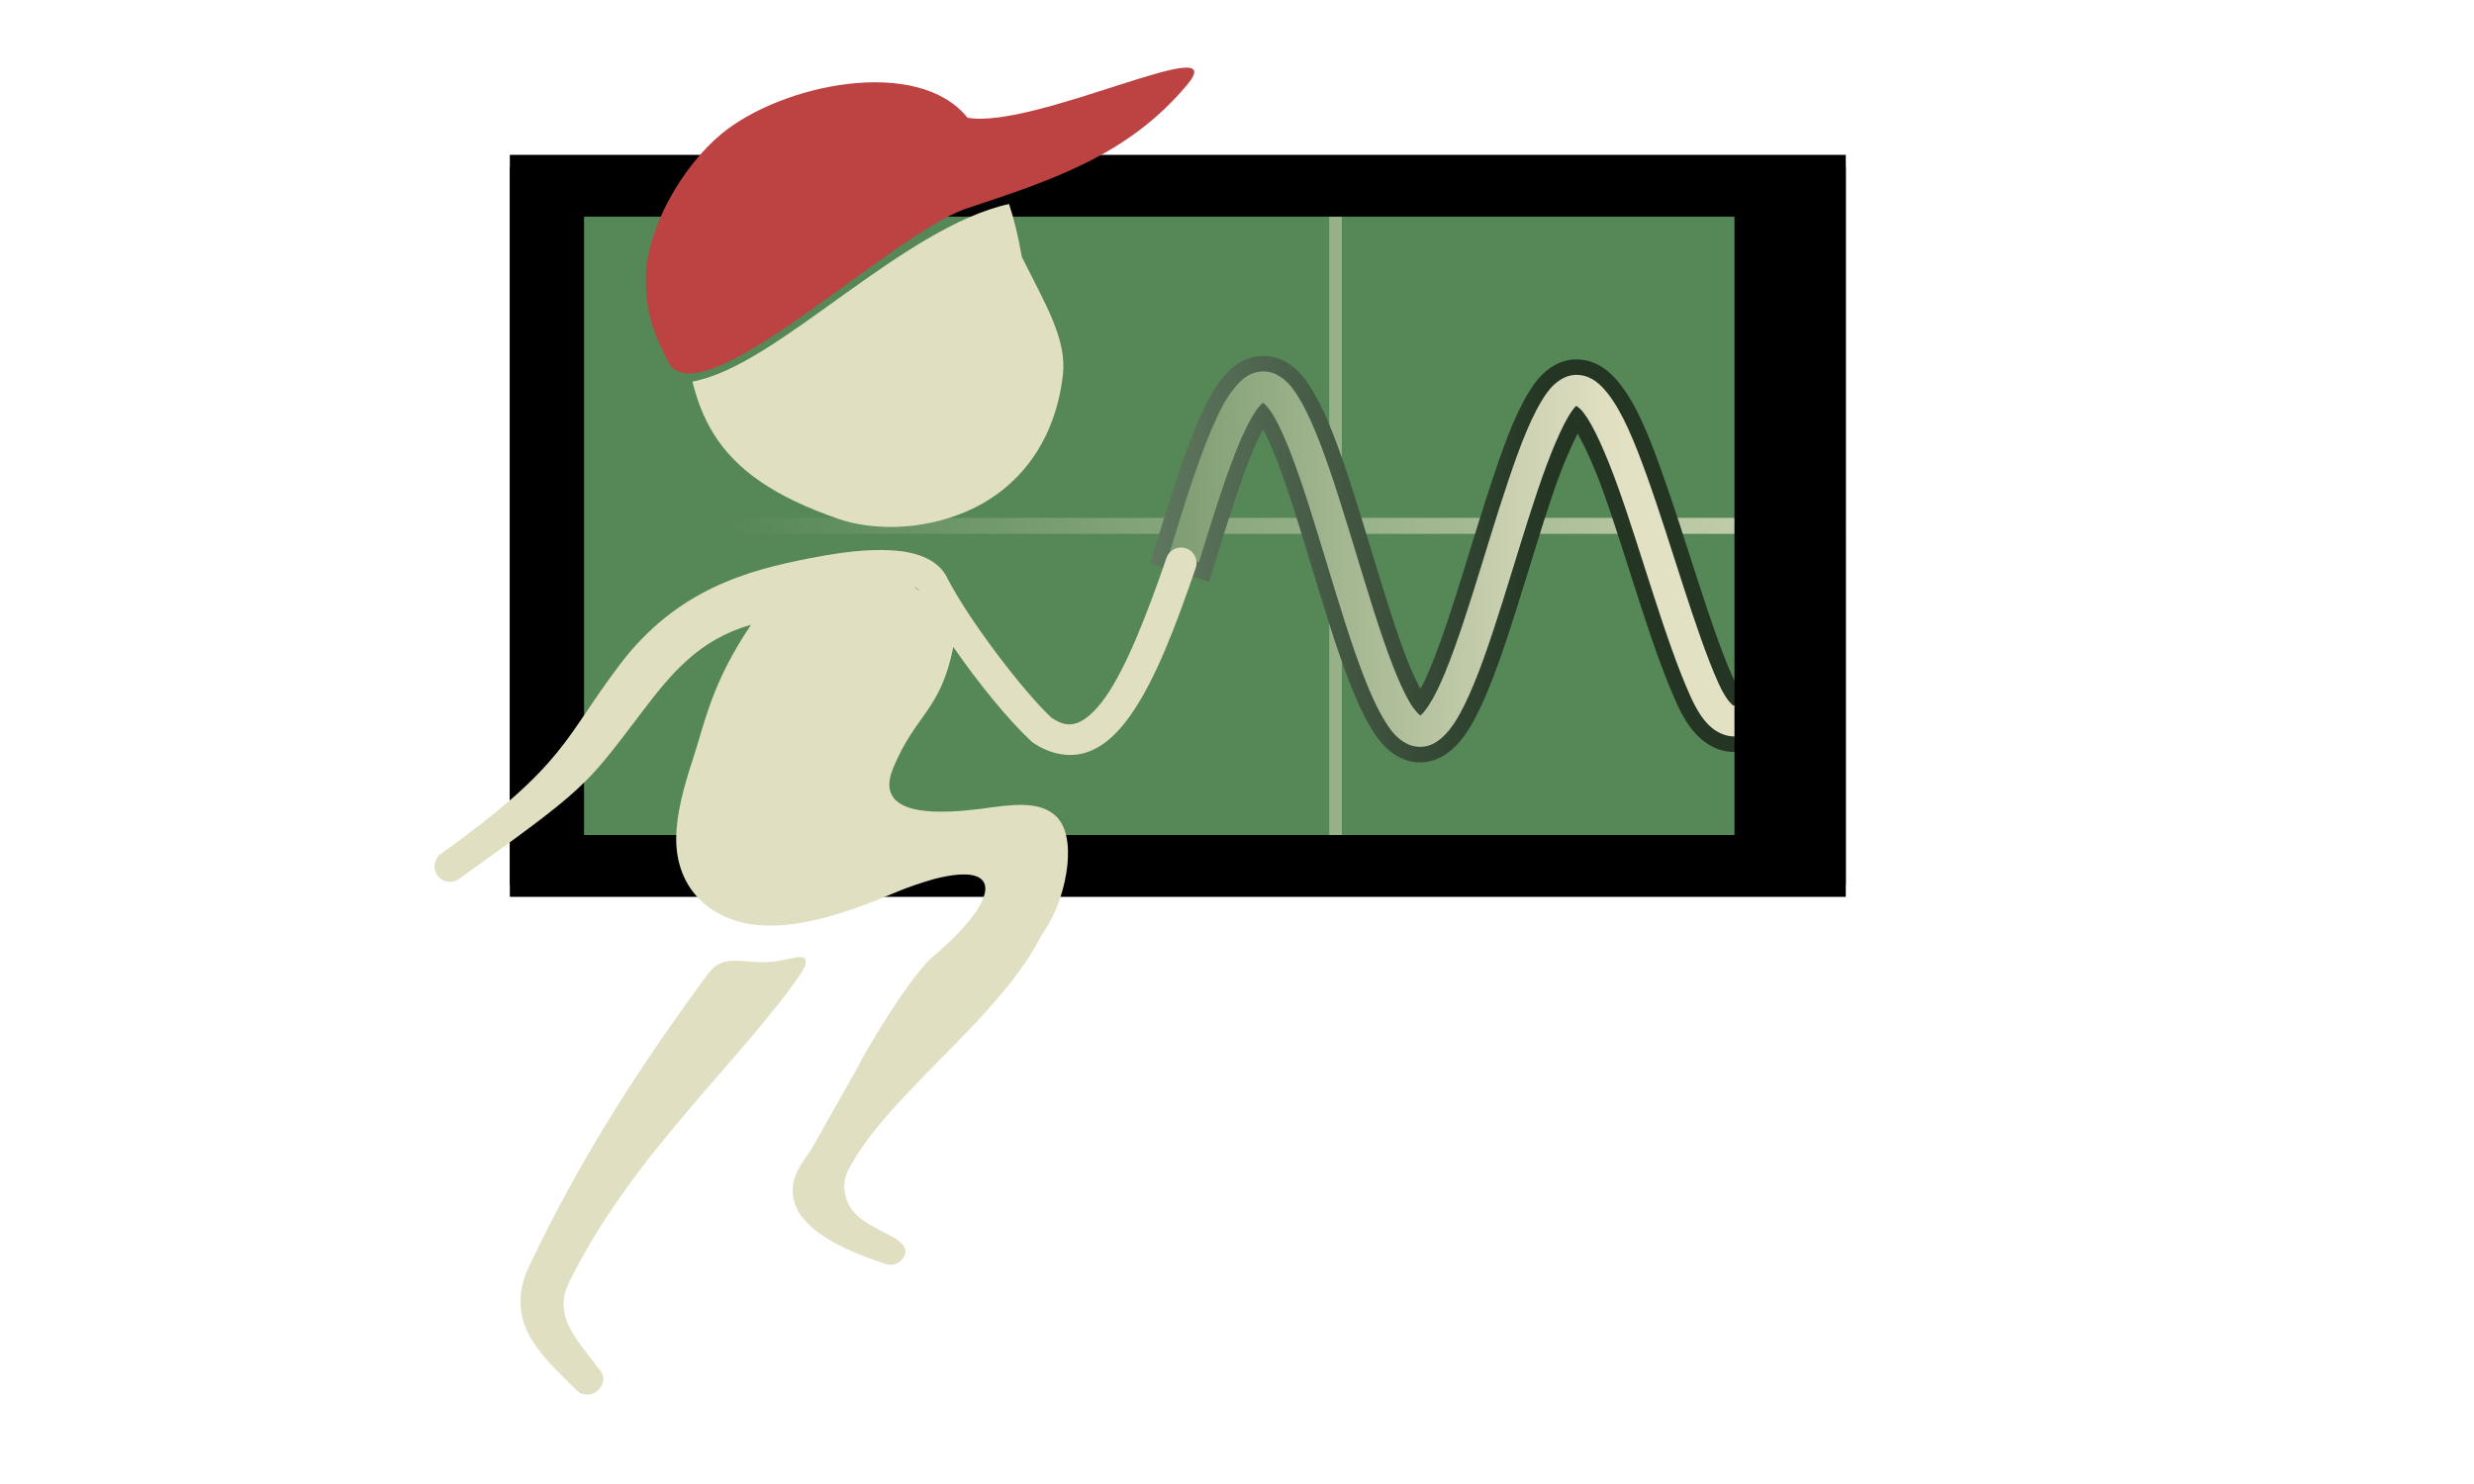 <?xml version="1.0" encoding="UTF-8" standalone="no"?>
<svg
   xmlns:dc="http://purl.org/dc/elements/1.1/"
   xmlns:cc="http://creativecommons.org/ns#"
   xmlns:rdf="http://www.w3.org/1999/02/22-rdf-syntax-ns#"
   xmlns:svg="http://www.w3.org/2000/svg"
   xmlns="http://www.w3.org/2000/svg"
   xmlns:xlink="http://www.w3.org/1999/xlink"
   xmlns:sodipodi="http://sodipodi.sourceforge.net/DTD/sodipodi-0.dtd"
   xmlns:inkscape="http://www.inkscape.org/namespaces/inkscape"
   width="800"
   height="480"
   id="svg3337"
   version="1.1"
   inkscape:version="1.0.1 (3bc2e813f5, 2020-09-07)"
   viewBox="0 0 800 480"
   sodipodi:docname="blank_800x480.svg"
   inkscape:export-filename=".\blank_800x480.png"
   inkscape:export-xdpi="96"
   inkscape:export-ydpi="96">
  <defs
     id="defs3339">
    <linearGradient
       gradientTransform="matrix(-1,0,0,-0.839,747.861,354.605)"
       y2="220"
       x2="514"
       y1="220"
       x1="84"
       gradientUnits="userSpaceOnUse"
       id="linearGradient1039"
       xlink:href="#linearGradient1035"
       inkscape:collect="always" />
    <linearGradient
       id="linearGradient1035"
       inkscape:collect="always">
      <stop
         id="stop1031"
         offset="0"
         style="stop-color:#e2e1c3;stop-opacity:1;" />
      <stop
         id="stop1033"
         offset="1"
         style="stop-color:#e2e1c3;stop-opacity:0;" />
    </linearGradient>
    <filter
       inkscape:collect="always"
       style="color-interpolation-filters:sRGB"
       id="filter1134"
       x="-0.042"
       width="1.084"
       y="-0.075"
       height="1.15">
      <feGaussianBlur
         inkscape:collect="always"
         stdDeviation="3.803"
         id="feGaussianBlur1136" />
    </filter>
    <linearGradient
       inkscape:collect="always"
       xlink:href="#linearGradient952"
       id="linearGradient954"
       x1="252.952"
       y1="218.764"
       x2="384"
       y2="218.764"
       gradientUnits="userSpaceOnUse" />
    <linearGradient
       inkscape:collect="always"
       id="linearGradient952">
      <stop
         style="stop-color:#607860;stop-opacity:1"
         offset="0"
         id="stop948" />
      <stop
         style="stop-color:#243524;stop-opacity:1"
         offset="1"
         id="stop950" />
    </linearGradient>
    <linearGradient
       y2="327.116"
       x2="269"
       y1="327.116"
       x1="121"
       gradientTransform="matrix(-1,0,0,1,645.861,-145.027)"
       gradientUnits="userSpaceOnUse"
       id="linearGradient966-5"
       xlink:href="#linearGradient1130"
       inkscape:collect="always" />
    <linearGradient
       inkscape:collect="always"
       id="linearGradient1130">
      <stop
         style="stop-color:#e3e1c4;stop-opacity:1"
         offset="0"
         id="stop1126" />
      <stop
         style="stop-color:#7c9c71;stop-opacity:1"
         offset="1"
         id="stop1128" />
    </linearGradient>
  </defs>
  <sodipodi:namedview
     id="base"
     pagecolor="#878787"
     bordercolor="#666666"
     borderopacity="1.0"
     inkscape:pageopacity="0"
     inkscape:pageshadow="2"
     inkscape:zoom="0.75949414"
     inkscape:cx="391.07132"
     inkscape:cy="260.16065"
     inkscape:document-units="px"
     inkscape:current-layer="layer1"
     showgrid="false"
     borderlayer="true"
     inkscape:snap-page="true"
     inkscape:snap-bbox="true"
     inkscape:snap-perpendicular="true"
     inkscape:window-width="1727"
     inkscape:window-height="1105"
     inkscape:window-x="87"
     inkscape:window-y="16"
     inkscape:window-maximized="0"
     showguides="true"
     inkscape:guide-bbox="true"
     inkscape:snap-center="true"
     inkscape:lockguides="false"
     inkscape:document-rotation="0" />
  <g
     id="layer1"
     inkscape:label="background"
     inkscape:groupmode="layer">
    <path
       id="rect871"
       style="display:inline;fill:#000000;fill-opacity:1;stroke:none;stroke-width:1.441;stroke-linecap:round;stroke-miterlimit:3.866"
       d="m 164.861,50.089 h 432 V 290.089 h -432 z" />
    <rect
       style="display:inline;fill:#568756;fill-opacity:1;stroke:none;stroke-width:2.485;stroke-linecap:round;stroke-miterlimit:3.866"
       id="rect873"
       width="384"
       height="208"
       x="188.861"
       y="66.089" />
    <path
       id="path1103"
       style="color:#000000;font-style:normal;font-variant:normal;font-weight:normal;font-stretch:normal;font-size:medium;line-height:normal;font-family:sans-serif;font-variant-ligatures:normal;font-variant-position:normal;font-variant-caps:normal;font-variant-numeric:normal;font-variant-alternates:normal;font-variant-east-asian:normal;font-feature-settings:normal;font-variation-settings:normal;text-indent:0;text-align:start;text-decoration:none;text-decoration-line:none;text-decoration-style:solid;text-decoration-color:#000000;letter-spacing:normal;word-spacing:normal;text-transform:none;writing-mode:lr-tb;direction:ltr;text-orientation:mixed;dominant-baseline:auto;baseline-shift:baseline;text-anchor:start;white-space:normal;shape-padding:0;shape-margin:0;inline-size:0;clip-rule:nonzero;display:inline;overflow:visible;visibility:visible;isolation:auto;mix-blend-mode:normal;color-interpolation:sRGB;color-interpolation-filters:linearRGB;solid-color:#000000;solid-opacity:1;vector-effect:none;fill:url(#linearGradient1039);fill-opacity:1;fill-rule:nonzero;stroke:none;stroke-width:4.066;stroke-linecap:butt;stroke-linejoin:miter;stroke-miterlimit:3.866;stroke-dasharray:none;stroke-dashoffset:0;stroke-opacity:1;color-rendering:auto;image-rendering:auto;shape-rendering:auto;text-rendering:auto;enable-background:accumulate;stop-color:#000000"
       d="M 429.828,66.089 V 167.507 h -195.967 v 5.164 h 195.967 v 101.418 h 4.066 V 172.671 h 162.967 v -5.164 H 433.894 V 66.089 Z" />
    <g
       id="g956"
       style="display:inline;opacity:1;filter:url(#filter1134)"
       transform="translate(116.861,-37.911)">
      <path
         style="color:#000000;font-style:normal;font-variant:normal;font-weight:normal;font-stretch:normal;font-size:medium;line-height:normal;font-family:sans-serif;font-variant-ligatures:normal;font-variant-position:normal;font-variant-caps:normal;font-variant-numeric:normal;font-variant-alternates:normal;font-variant-east-asian:normal;font-feature-settings:normal;font-variation-settings:normal;text-indent:0;text-align:start;text-decoration:none;text-decoration-line:none;text-decoration-style:solid;text-decoration-color:#000000;letter-spacing:normal;word-spacing:normal;text-transform:none;writing-mode:lr-tb;direction:ltr;text-orientation:mixed;dominant-baseline:auto;baseline-shift:baseline;text-anchor:start;white-space:normal;shape-padding:0;shape-margin:0;inline-size:0;clip-rule:nonzero;display:inline;overflow:visible;visibility:visible;isolation:auto;mix-blend-mode:normal;color-interpolation:sRGB;color-interpolation-filters:linearRGB;solid-color:#000000;solid-opacity:1;vector-effect:none;fill:#000000;fill-opacity:1;fill-rule:nonzero;stroke:none;stroke-width:10;stroke-linecap:butt;stroke-linejoin:miter;stroke-miterlimit:4;stroke-dasharray:none;stroke-dashoffset:0;stroke-opacity:1;color-rendering:auto;image-rendering:auto;shape-rendering:auto;text-rendering:auto;enable-background:accumulate;stop-color:#000000;stop-opacity:1"
         d="m 292.002,158.057 c -1.29,-0.048 -2.577,0.15 -3.701,0.582 -2.248,0.865 -3.922,2.337 -5.4,4.023 -2.957,3.373 -5.311,7.905 -7.699,13.41 -4.777,11.011 -9.352,25.908 -13.934,40.777 l 9.557,2.945 c 4.58,-14.865 9.166,-29.637 13.551,-39.744 2.192,-5.054 4.419,-8.943 6.043,-10.795 0.662,-0.755 1.004,-0.929 1.201,-1.047 0.494,0.382 1.91,1.732 3.459,4.391 1.732,2.972 3.62,7.165 5.521,12.096 3.803,9.862 7.704,22.689 11.615,35.574 3.912,12.885 7.834,25.83 11.855,36.24 2.011,5.205 4.034,9.773 6.217,13.502 2.182,3.729 4.348,6.816 8.027,8.572 1.948,0.93 4.367,1.147 6.404,0.592 2.037,-0.556 3.658,-1.681 5.039,-2.977 2.762,-2.592 4.835,-6.047 6.924,-10.26 4.177,-8.425 8.091,-19.981 12.023,-32.416 3.933,-12.435 7.84,-25.703 11.703,-37.127 3.863,-11.424 7.883,-21.132 11.068,-25.602 1.422,-1.996 1.624,-1.619 1.369,-1.641 -0.255,-0.022 0.807,0.265 2.355,2.244 3.097,3.958 7.116,12.863 10.969,23.555 7.705,21.384 15.451,50.107 23.613,68.197 1.846,4.09 3.742,7.204 6.168,9.527 2.426,2.323 5.85,3.804 9.166,3.377 3.316,-0.427 5.894,-2.303 8.041,-4.543 2.147,-2.24 4.005,-5.013 5.822,-8.258 0.412,-0.736 0.823,-1.498 1.231,-2.284 C 460,257 459,249 459.25,237.63 c -3.084,8.332 -6.106,15.581 -8.994,20.737 -1.562,2.789 -3.084,4.939 -4.316,6.225 -1.232,1.285 -2.035,1.535 -2.098,1.543 -0.063,0.008 -0.019,0.234 -0.973,-0.68 -0.954,-0.913 -2.437,-3.019 -3.971,-6.418 -7.483,-16.585 -15.382,-45.439 -23.322,-67.475 -3.97,-11.018 -7.774,-20.285 -12.5,-26.326 -2.363,-3.02 -5.213,-5.689 -9.379,-6.045 -4.166,-0.356 -7.874,2.308 -10.363,5.801 -4.637,6.507 -8.441,16.492 -12.4,28.201 -3.959,11.709 -7.874,25.015 -11.764,37.314 -3.89,12.299 -7.802,23.637 -11.447,30.99 -1.823,3.676 -3.659,6.331 -4.809,7.41 -0.379,0.355 -0.425,0.343 -0.545,0.408 -0.464,-0.352 -1.892,-1.691 -3.451,-4.355 -1.729,-2.955 -3.619,-7.134 -5.52,-12.055 -3.802,-9.842 -7.702,-22.658 -11.613,-35.543 -3.911,-12.885 -7.835,-25.838 -11.855,-36.266 -2.01,-5.214 -4.031,-9.793 -6.211,-13.533 -2.18,-3.741 -4.341,-6.83 -7.998,-8.611 -1.136,-0.553 -2.429,-0.848 -3.719,-0.896 z"
         id="path958" />
      <path
         style="color:#000000;font-style:normal;font-variant:normal;font-weight:normal;font-stretch:normal;font-size:medium;line-height:normal;font-family:sans-serif;font-variant-ligatures:normal;font-variant-position:normal;font-variant-caps:normal;font-variant-numeric:normal;font-variant-alternates:normal;font-variant-east-asian:normal;font-feature-settings:normal;font-variation-settings:normal;text-indent:0;text-align:start;text-decoration:none;text-decoration-line:none;text-decoration-style:solid;text-decoration-color:#000000;letter-spacing:normal;word-spacing:normal;text-transform:none;writing-mode:lr-tb;direction:ltr;text-orientation:mixed;dominant-baseline:auto;baseline-shift:baseline;text-anchor:start;white-space:normal;shape-padding:0;shape-margin:0;inline-size:0;clip-rule:nonzero;display:inline;overflow:visible;visibility:visible;isolation:auto;mix-blend-mode:normal;color-interpolation:sRGB;color-interpolation-filters:linearRGB;solid-color:#000000;solid-opacity:1;vector-effect:none;fill:url(#linearGradient954);fill-opacity:1;fill-rule:nonzero;stroke:none;stroke-width:10;stroke-linecap:butt;stroke-linejoin:miter;stroke-miterlimit:4;stroke-dasharray:none;stroke-dashoffset:0;stroke-opacity:1;color-rendering:auto;image-rendering:auto;shape-rendering:auto;text-rendering:auto;enable-background:accumulate;stop-color:#000000;stop-opacity:1"
         d="m 292.189,153.061 c -1.925,-0.072 -3.843,0.204 -5.684,0.912 -3.247,1.249 -5.605,3.385 -7.365,5.393 -3.554,4.053 -6.06,9.03 -8.527,14.717 -4.969,11.452 -9.542,26.428 -14.123,41.295 l -1.473,4.779 19.113,5.889 1.471,-4.777 c 4.578,-14.859 9.178,-29.584 13.361,-39.227 0.871,-2.008 1.754,-3.679 2.582,-5.195 1.351,2.541 2.825,5.593 4.389,9.648 3.692,9.575 7.585,22.345 11.496,35.229 3.911,12.884 7.847,25.898 11.977,36.588 2.063,5.34 4.166,10.124 6.566,14.227 2.303,3.936 5.141,8.15 10.188,10.559 3.127,1.492 6.549,1.812 9.875,0.904 3.041,-0.829 5.393,-2.51 7.145,-4.154 3.468,-3.255 5.792,-7.268 7.982,-11.686 4.433,-8.942 8.359,-20.634 12.311,-33.129 3.954,-12.502 7.857,-25.753 11.672,-37.033 2.877,-8.508 5.765,-15.187 8.139,-19.84 2.304,4.106 5.256,10.365 8.184,18.49 7.583,21.046 15.269,49.741 23.76,68.559 1.983,4.394 4.169,8.116 7.266,11.082 3.357,3.215 8.064,5.394 13.264,4.725 4.832,-0.622 8.447,-3.366 11.012,-6.041 2.578,-2.688 4.641,-5.824 6.574,-9.275 0.44,-0.785 0.876,-1.593 1.307,-2.422 l 0.629,-1.209 -0.072,-1.363 c -0.237,-4.45 -1.199,-11.937 -0.957,-22.963 l -9.688,-1.846 c -3.042,8.22 -6.028,15.319 -8.666,20.029 -0.669,1.195 -1.084,1.59 -1.68,2.453 -0.264,-0.495 -0.492,-0.804 -0.76,-1.396 -7.132,-15.806 -15.122,-44.763 -23.176,-67.113 -4.012,-11.135 -7.813,-20.741 -13.266,-27.711 -2.685,-3.431 -6.806,-7.427 -12.891,-7.947 -6.526,-0.558 -11.708,3.456 -14.861,7.881 -5.29,7.424 -9.07,17.689 -13.064,29.502 -4.007,11.851 -7.927,25.178 -11.795,37.408 -3.866,12.222 -7.791,23.482 -11.16,30.277 -0.274,0.553 -0.532,0.892 -0.814,1.395 -1.344,-2.523 -2.81,-5.539 -4.365,-9.566 -3.69,-9.553 -7.581,-22.313 -11.492,-35.195 -3.911,-12.883 -7.847,-25.906 -11.975,-36.611 -2.061,-5.346 -4.16,-10.139 -6.557,-14.252 -2.3,-3.948 -5.122,-8.152 -10.129,-10.59 -1.849,-0.9 -3.794,-1.324 -5.721,-1.396 z m -2.568,10.516 -0.572,0.344 c 0.139,-0.083 -1.399,0.923 -2.375,2.025 1.027,-1.169 1.927,-1.876 2.947,-2.369 z m 103.65,0.598 c 0.004,3.1e-4 0.006,0.004 0.01,0.004 -0.008,-8e-4 -0.01,-0.001 -0.018,-0.002 0.002,2e-4 0.005,-0.002 0.008,-0.002 z m -97.979,0.678 c 1.385,1.191 2.645,2.725 4.105,5.23 -1.583,-2.717 -2.897,-4.175 -4.105,-5.23 z m 100.789,0.41 c 0.997,0.689 1.969,1.664 3.057,3.055 -1.043,-1.333 -2.051,-2.243 -2.814,-2.809 -0.037,-0.027 -0.04,-0.025 -0.076,-0.051 -0.044,-0.052 -0.158,-0.186 -0.166,-0.195 z m -2.025,8.729 c -0.025,0.006 -0.062,0.022 -0.086,0.027 -1.14,0.271 -1.126,0.145 -1.24,0.096 -0.008,-7.7e-4 -0.013,-0.001 -0.021,-0.002 0.454,0.015 0.899,-0.015 1.348,-0.121 z m -16.936,16.904 c -0.484,1.378 -0.961,2.458 -1.449,3.9 -3.912,11.568 -7.823,24.853 -11.734,37.221 3.912,-12.368 7.821,-25.653 11.732,-37.221 0.487,-1.441 0.966,-2.522 1.451,-3.9 z m 53.562,60.936 c 1.219,3.187 2.438,6.559 3.658,9.264 0.09,0.199 0.171,0.306 0.26,0.498 -0.088,-0.19 -0.173,-0.301 -0.262,-0.498 -1.22,-2.704 -2.437,-6.076 -3.656,-9.264 z m 24.428,7.957 c 0.002,0.024 0.006,0.072 0.008,0.096 -0.167,0.308 -0.334,0.631 -0.5,0.928 -0.396,0.707 -0.786,1.265 -1.178,1.904 0.391,-0.639 0.779,-1.195 1.176,-1.904 0.166,-0.297 0.328,-0.717 0.494,-1.023 z m -123.445,1.953 c 0.977,2.141 1.955,4.067 2.938,5.746 1.586,2.711 2.875,4.138 4.092,5.189 -1.38,-1.178 -2.636,-2.698 -4.094,-5.189 -0.982,-1.678 -1.959,-3.605 -2.936,-5.746 z m 117.748,6.424 c -0.91,0.932 -1.783,1.614 -2.66,2.104 0.111,-0.062 0.213,-0.101 0.328,-0.172 0.713,-0.441 1.505,-1.091 2.332,-1.932 z m -7.502,2.488 c 0.767,0.206 2.172,0.208 3.348,0.16 -0.26,0.07 -0.499,0.244 -0.77,0.279 0.924,-0.12 0.802,-0.167 0.988,-0.229 0.034,-0.011 0.063,-0.025 0.096,-0.037 1.407,-0.065 1.844,-0.106 -1.084,0.266 -6e-4,8e-5 -10e-4,-8e-5 -0.002,0 -0.007,9.5e-4 -3.1e-4,9.9e-4 -0.008,0.002 -8.3e-4,1.1e-4 -0.001,0.002 -0.002,0.002 -10e-4,1.4e-4 -0.003,-1.4e-4 -0.004,0 -5.4e-4,7e-5 -10e-4,-7e-5 -0.002,0 -0.731,0.093 -1.642,-0.076 -2.561,-0.443 z"
         id="path960" />
    </g>
    <path
       style="color:#000000;font-style:normal;font-variant:normal;font-weight:normal;font-stretch:normal;font-size:medium;line-height:normal;font-family:sans-serif;font-variant-ligatures:normal;font-variant-position:normal;font-variant-caps:normal;font-variant-numeric:normal;font-variant-alternates:normal;font-variant-east-asian:normal;font-feature-settings:normal;font-variation-settings:normal;text-indent:0;text-align:start;text-decoration:none;text-decoration-line:none;text-decoration-style:solid;text-decoration-color:#000000;letter-spacing:normal;word-spacing:normal;text-transform:none;writing-mode:lr-tb;direction:ltr;text-orientation:mixed;dominant-baseline:auto;baseline-shift:baseline;text-anchor:start;white-space:normal;shape-padding:0;shape-margin:0;inline-size:0;clip-rule:nonzero;display:inline;overflow:visible;visibility:visible;opacity:1;isolation:auto;mix-blend-mode:normal;color-interpolation:sRGB;color-interpolation-filters:linearRGB;solid-color:#000000;solid-opacity:1;vector-effect:none;fill:url(#linearGradient966-5);fill-opacity:1;fill-rule:nonzero;stroke:none;stroke-width:10;stroke-linecap:butt;stroke-linejoin:miter;stroke-miterlimit:3.866;stroke-dasharray:none;stroke-dashoffset:0;stroke-opacity:1;color-rendering:auto;image-rendering:auto;shape-rendering:auto;text-rendering:auto;enable-background:accumulate;stop-color:#000000;stop-opacity:1"
       d="m 408.863,120.145 c -1.29,-0.048 -2.577,0.15 -3.701,0.582 -2.248,0.865 -3.922,2.337 -5.4,4.023 -2.957,3.373 -5.311,7.905 -7.699,13.41 -4.777,11.011 -9.352,25.908 -13.934,40.777 l 9.557,2.945 c 4.58,-14.865 9.166,-29.637 13.551,-39.744 2.192,-5.054 4.419,-8.943 6.043,-10.795 0.662,-0.755 1.004,-0.929 1.201,-1.047 0.494,0.382 1.91,1.732 3.459,4.391 1.732,2.972 3.62,7.165 5.521,12.096 3.803,9.862 7.704,22.689 11.615,35.574 3.912,12.885 7.834,25.83 11.855,36.24 2.011,5.205 4.034,9.773 6.217,13.502 2.182,3.729 4.348,6.816 8.027,8.572 1.948,0.93 4.367,1.147 6.404,0.592 2.037,-0.556 3.658,-1.681 5.039,-2.977 2.762,-2.592 4.835,-6.047 6.924,-10.26 4.177,-8.425 8.091,-19.981 12.023,-32.416 3.933,-12.435 7.84,-25.703 11.703,-37.127 3.863,-11.424 7.883,-21.132 11.068,-25.602 1.422,-1.996 1.624,-1.619 1.369,-1.641 -0.255,-0.022 0.807,0.265 2.355,2.244 3.097,3.958 7.116,12.863 10.969,23.555 7.705,21.384 15.451,50.107 23.613,68.197 1.846,4.09 3.742,7.204 6.168,9.527 2.426,2.323 5.85,3.804 9.166,3.377 3.316,-0.427 5.894,-2.303 8.041,-4.543 2.147,-2.24 4.005,-5.013 5.822,-8.258 0.019,-3.254 0.019,-14.254 -0.25,-24.23 -2.904,7.746 -5.749,14.477 -8.475,19.343 -1.562,2.789 -3.084,4.939 -4.316,6.225 -1.232,1.285 -2.035,1.535 -2.098,1.543 -0.063,0.008 -0.019,0.234 -0.973,-0.68 -0.954,-0.913 -2.437,-3.019 -3.971,-6.418 -7.483,-16.585 -15.382,-45.439 -23.322,-67.475 -3.97,-11.018 -7.774,-20.285 -12.5,-26.326 -2.363,-3.02 -5.213,-5.689 -9.379,-6.045 -4.166,-0.356 -7.874,2.308 -10.363,5.801 -4.637,6.507 -8.441,16.492 -12.4,28.201 -3.959,11.709 -7.874,25.015 -11.764,37.314 -3.89,12.299 -7.802,23.637 -11.447,30.99 -1.823,3.676 -3.659,6.331 -4.809,7.41 -0.379,0.355 -0.425,0.343 -0.545,0.408 -0.464,-0.352 -1.892,-1.691 -3.451,-4.355 -1.729,-2.955 -3.619,-7.134 -5.52,-12.055 -3.802,-9.842 -7.702,-22.658 -11.613,-35.543 -3.911,-12.885 -7.835,-25.838 -11.855,-36.266 -2.01,-5.214 -4.031,-9.793 -6.211,-13.533 -2.18,-3.741 -4.341,-6.83 -7.998,-8.611 -1.136,-0.553 -2.429,-0.848 -3.719,-0.896 z"
       id="path1097"
       sodipodi:nodetypes="ssssccsscsssssssssssssssssssccsscsssssssssscsssssss" />
    <path
       sodipodi:nodetypes="ccccccccccc"
       id="path1603"
       d="m 164.861,54.089 v 8 224 h 432 V 54.089 Z m 16,16 h 380 V 270.089 h -380 z"
       style="color:#000000;font-style:normal;font-variant:normal;font-weight:normal;font-stretch:normal;font-size:medium;line-height:normal;font-family:sans-serif;font-variant-ligatures:normal;font-variant-position:normal;font-variant-caps:normal;font-variant-numeric:normal;font-variant-alternates:normal;font-variant-east-asian:normal;font-feature-settings:normal;font-variation-settings:normal;text-indent:0;text-align:start;text-decoration:none;text-decoration-line:none;text-decoration-style:solid;text-decoration-color:#000000;letter-spacing:normal;word-spacing:normal;text-transform:none;writing-mode:lr-tb;direction:ltr;text-orientation:mixed;dominant-baseline:auto;baseline-shift:baseline;text-anchor:start;white-space:normal;shape-padding:0;shape-margin:0;inline-size:0;clip-rule:nonzero;display:inline;overflow:visible;visibility:visible;opacity:1;isolation:auto;mix-blend-mode:normal;color-interpolation:sRGB;color-interpolation-filters:linearRGB;solid-color:#000000;solid-opacity:1;vector-effect:none;fill:#000000;fill-opacity:1;fill-rule:nonzero;stroke:none;stroke-width:16;stroke-linecap:round;stroke-linejoin:miter;stroke-miterlimit:3.866;stroke-dasharray:none;stroke-dashoffset:0;stroke-opacity:1;color-rendering:auto;image-rendering:auto;shape-rendering:auto;text-rendering:auto;enable-background:accumulate;stop-color:#000000;stop-opacity:1" />
    <g
       transform="translate(416.861,440.089)"
       style="display:inline;stroke:#e0dfc1;stroke-opacity:1"
       id="g972">
      <path
         id="path1049"
         style="color:#000000;font-style:normal;font-variant:normal;font-weight:normal;font-stretch:normal;font-size:medium;line-height:normal;font-family:sans-serif;font-variant-ligatures:normal;font-variant-position:normal;font-variant-caps:normal;font-variant-numeric:normal;font-variant-alternates:normal;font-variant-east-asian:normal;font-feature-settings:normal;font-variation-settings:normal;text-indent:0;text-align:start;text-decoration:none;text-decoration-line:none;text-decoration-style:solid;text-decoration-color:#000000;letter-spacing:normal;word-spacing:normal;text-transform:none;writing-mode:lr-tb;direction:ltr;text-orientation:mixed;dominant-baseline:auto;baseline-shift:baseline;text-anchor:start;white-space:normal;shape-padding:0;shape-margin:0;inline-size:0;clip-rule:nonzero;display:inline;overflow:visible;visibility:visible;opacity:1;isolation:auto;mix-blend-mode:normal;color-interpolation:sRGB;color-interpolation-filters:linearRGB;solid-color:#000000;solid-opacity:1;vector-effect:none;fill:#e0dfc1;fill-opacity:1;fill-rule:nonzero;stroke:none;stroke-width:10;stroke-linecap:round;stroke-linejoin:miter;stroke-miterlimit:3.866;stroke-dasharray:none;stroke-dashoffset:0;stroke-opacity:1;color-rendering:auto;image-rendering:auto;shape-rendering:auto;text-rendering:auto;enable-background:accumulate;stop-color:#000000;stop-opacity:1"
         d="m 265.023,215 c -2.121,0.016 -4.002,1.369 -4.691,3.375 -6.493,18.89 -13.044,35.443 -19.65,44.902 -3.303,4.73 -6.54,7.49 -9.139,8.43 -2.519,0.911 -4.773,0.75 -8.398,-1.646 -9.332,-8.766 -26.871,-31.757 -33.842,-45.488 -1.915,-3.771 -5.487,-5.942 -9.135,-7.133 -3.648,-1.191 -7.644,-1.587 -11.791,-1.629 -8.294,-0.085 -17.203,1.448 -23.889,2.762 -19.55,3.842 -42.383,9.95 -60.74,34.061 -18.335,24.081 -17.155,32.18 -58.012,61.441 -2.245,1.608 -2.761,4.732 -1.152,6.977 1.608,2.245 4.731,2.762 6.977,1.154 C 72.813,292.66 72.274,292.507 90.552,268.441 100,256 109.059,244.769 126,240 c -12.714,18.786 -14.947,31.65 -18.752,43.285 -3.021,9.238 -5.334,17.629 -5.445,25.51 -0.112,7.881 2.419,15.527 8.68,21.068 8.82,7.807 20.676,8.458 31.861,6.52 11.186,-1.938 22.305,-6.442 31.295,-10.195 2.995,-1.25 7.217,-2.728 11.811,-4.029 23.226,-5.89 20.653,7.424 -1.449,25.842 -8,8 -20.557,29.064 -24,36 l -14.594,25.809 c -1.459,1.989 -2.776,3.954 -3.9,5.889 -2.002,3.445 -2.583,7.538 -1.494,11.074 1.089,3.537 3.458,6.323 6.322,8.688 5.729,4.728 13.872,8.194 23.145,11.285 2.62,0.874 5.453,-0.542 6.326,-3.162 0.874,-2.62 -2.35,-4.714 -4.787,-6.014 C 166,435 162,433 159.387,430.121 c -1.673,-1.843 -3.137,-4.746 -3.256,-8.105 -0.133,-3.743 1.745,-6.491 2.646,-8.043 6.738,-11.594 16.863,-21.734 33.705,-38.857 8.421,-8.562 16.398,-17.289 22.303,-26.035 1.826,-2.704 3.472,-5.423 4.859,-8.158 0.891,-1.388 1.775,-2.805 2.646,-4.277 5.709,-9.645 9.543,-28.449 2.033,-35 C 219,297 211,298 200.145,299.549 173,303 167.895,296.183 171.969,286.32 c 7.216,-17.47 15.245,-18.297 19.443,-39.148 8.18,11.868 17.999,23.822 25.186,30.492 l 0.273,0.252 0.305,0.211 c 5.696,3.898 12.173,5.007 17.77,2.982 5.596,-2.025 9.987,-6.455 13.934,-12.105 7.894,-11.301 14.342,-28.269 20.91,-47.379 0.897,-2.611 -0.492,-5.456 -3.104,-6.354 -0.535,-0.184 -1.097,-0.276 -1.662,-0.271 z m -86.316,12.641 c 0.929,0.492 1.43,0.993 1.66,1.43 -0.545,-0.489 -1.098,-0.966 -1.66,-1.43 z"
         transform="translate(-300,-478)"
         sodipodi:nodetypes="ccsscssssscccscsssssccccssscccssssscsscsccccsscscccc" />
      <path
         id="path1044"
         style="color:#000000;font-style:normal;font-variant:normal;font-weight:normal;font-stretch:normal;font-size:medium;line-height:normal;font-family:sans-serif;font-variant-ligatures:normal;font-variant-position:normal;font-variant-caps:normal;font-variant-numeric:normal;font-variant-alternates:normal;font-variant-east-asian:normal;font-feature-settings:normal;font-variation-settings:normal;text-indent:0;text-align:start;text-decoration:none;text-decoration-line:none;text-decoration-style:solid;text-decoration-color:#000000;letter-spacing:normal;word-spacing:normal;text-transform:none;writing-mode:lr-tb;direction:ltr;text-orientation:mixed;dominant-baseline:auto;baseline-shift:baseline;text-anchor:start;white-space:normal;shape-padding:0;shape-margin:0;inline-size:0;clip-rule:nonzero;display:inline;overflow:visible;visibility:visible;opacity:1;isolation:auto;mix-blend-mode:normal;color-interpolation:sRGB;color-interpolation-filters:linearRGB;solid-color:#000000;solid-opacity:1;vector-effect:none;fill:#e0dfc1;fill-opacity:1;fill-rule:nonzero;stroke:none;stroke-width:10;stroke-linecap:round;stroke-linejoin:miter;stroke-miterlimit:3.866;stroke-dasharray:none;stroke-dashoffset:0;stroke-opacity:1;color-rendering:auto;image-rendering:auto;shape-rendering:auto;text-rendering:auto;enable-background:accumulate;stop-color:#000000;stop-opacity:1"
         d="m 133.611,348.914 c -5.216,0.588 -8.549,-0.225 -12.643,-0.245 -3.678,-0.006 -6.32,0.883 -8.236,3.544 -0.281,0.243 -0.534,0.516 -0.754,0.814 -31.67,42.85 -47.355,72.66 -57.893,94.752 -3.89,8.155 -3.166,16.094 0.371,22.398 3.537,6.304 9.124,11.413 15.068,17.357 1.953,1.952 5.118,1.952 7.07,0 1.952,-1.953 2.394,-4.764 0,-7.07 -4.717,-6.377 -6.423,-8.035 -8.79,-12.255 C 65.438,463.99 64.192,458.888 67,453 c 20.108,-41.284 56.389,-72.64 75.244,-100.4 1.039,-1.559 2.135,-4.105 0.925,-4.831 -1.478,-0.886 -5.231,0.544 -9.557,1.145 -1e-5,0 1e-5,4e-5 0,4e-5 z"
         transform="translate(-300,-478)"
         sodipodi:nodetypes="ccccsscccsccssc" />
      <path
         id="path1036"
         style="color:#000000;font-style:normal;font-variant:normal;font-weight:normal;font-stretch:normal;font-size:medium;line-height:normal;font-family:sans-serif;font-variant-ligatures:normal;font-variant-position:normal;font-variant-caps:normal;font-variant-numeric:normal;font-variant-alternates:normal;font-variant-east-asian:normal;font-feature-settings:normal;font-variation-settings:normal;text-indent:0;text-align:start;text-decoration:none;text-decoration-line:none;text-decoration-style:solid;text-decoration-color:#000000;letter-spacing:normal;word-spacing:normal;text-transform:none;writing-mode:lr-tb;direction:ltr;text-orientation:mixed;dominant-baseline:auto;baseline-shift:baseline;text-anchor:start;white-space:normal;shape-padding:0;shape-margin:0;inline-size:0;clip-rule:nonzero;display:inline;overflow:visible;visibility:visible;isolation:auto;mix-blend-mode:normal;color-interpolation:sRGB;color-interpolation-filters:linearRGB;solid-color:#000000;solid-opacity:1;vector-effect:none;fill:#e0dfc1;fill-opacity:1;fill-rule:nonzero;stroke:none;stroke-width:10;stroke-linecap:round;stroke-linejoin:miter;stroke-miterlimit:3.866;stroke-dasharray:none;stroke-dashoffset:0;stroke-opacity:1;color-rendering:auto;image-rendering:auto;shape-rendering:auto;text-rendering:auto;enable-background:accumulate;stop-color:#000000"
         d="m 209.436,103.893 c -16.932,3.688 -35.692,16.615 -53.516,29.371 -17.878,12.795 -34.727,25.433 -48.875,28.082 1.48,6.037 3.588,11.554 6.701,16.637 7.327,11.963 19.937,20.656 40.494,27.758 10.605,3.663 26.63,4.006 41.549,-2.449 14.919,-6.455 28.336,-20.517 31.053,-44.139 1.307,-11.362 -5.444,-22.513 -13.273,-38.107 -1.118,-6.495 -2.502,-12.17 -4.133,-17.152 z"
         transform="translate(-300,-478)" />
    </g>
    <path
       sodipodi:nodetypes="ccscscc"
       d="m 216.574,117.978 c 12,16 70.232,-41.068 95.377,-50.352 28.91,-9.537 52.91,-17.537 71.884,-40.145 15.378,-18.323 -49.156,14.446 -70.974,10.608 -16,-20 -59.937,-10.961 -79.515,5.172 -12.728,10.488 -24.485,30.828 -24.485,46.828 0.089,11.18 2.067,17.097 7.712,27.889 z"
       style="display:inline;fill:#bd4242;fill-opacity:1;stroke:none;stroke-width:30;stroke-linecap:round;stroke-miterlimit:4;stroke-dasharray:none;stroke-opacity:1"
       id="path1639" />
  </g>
</svg>
